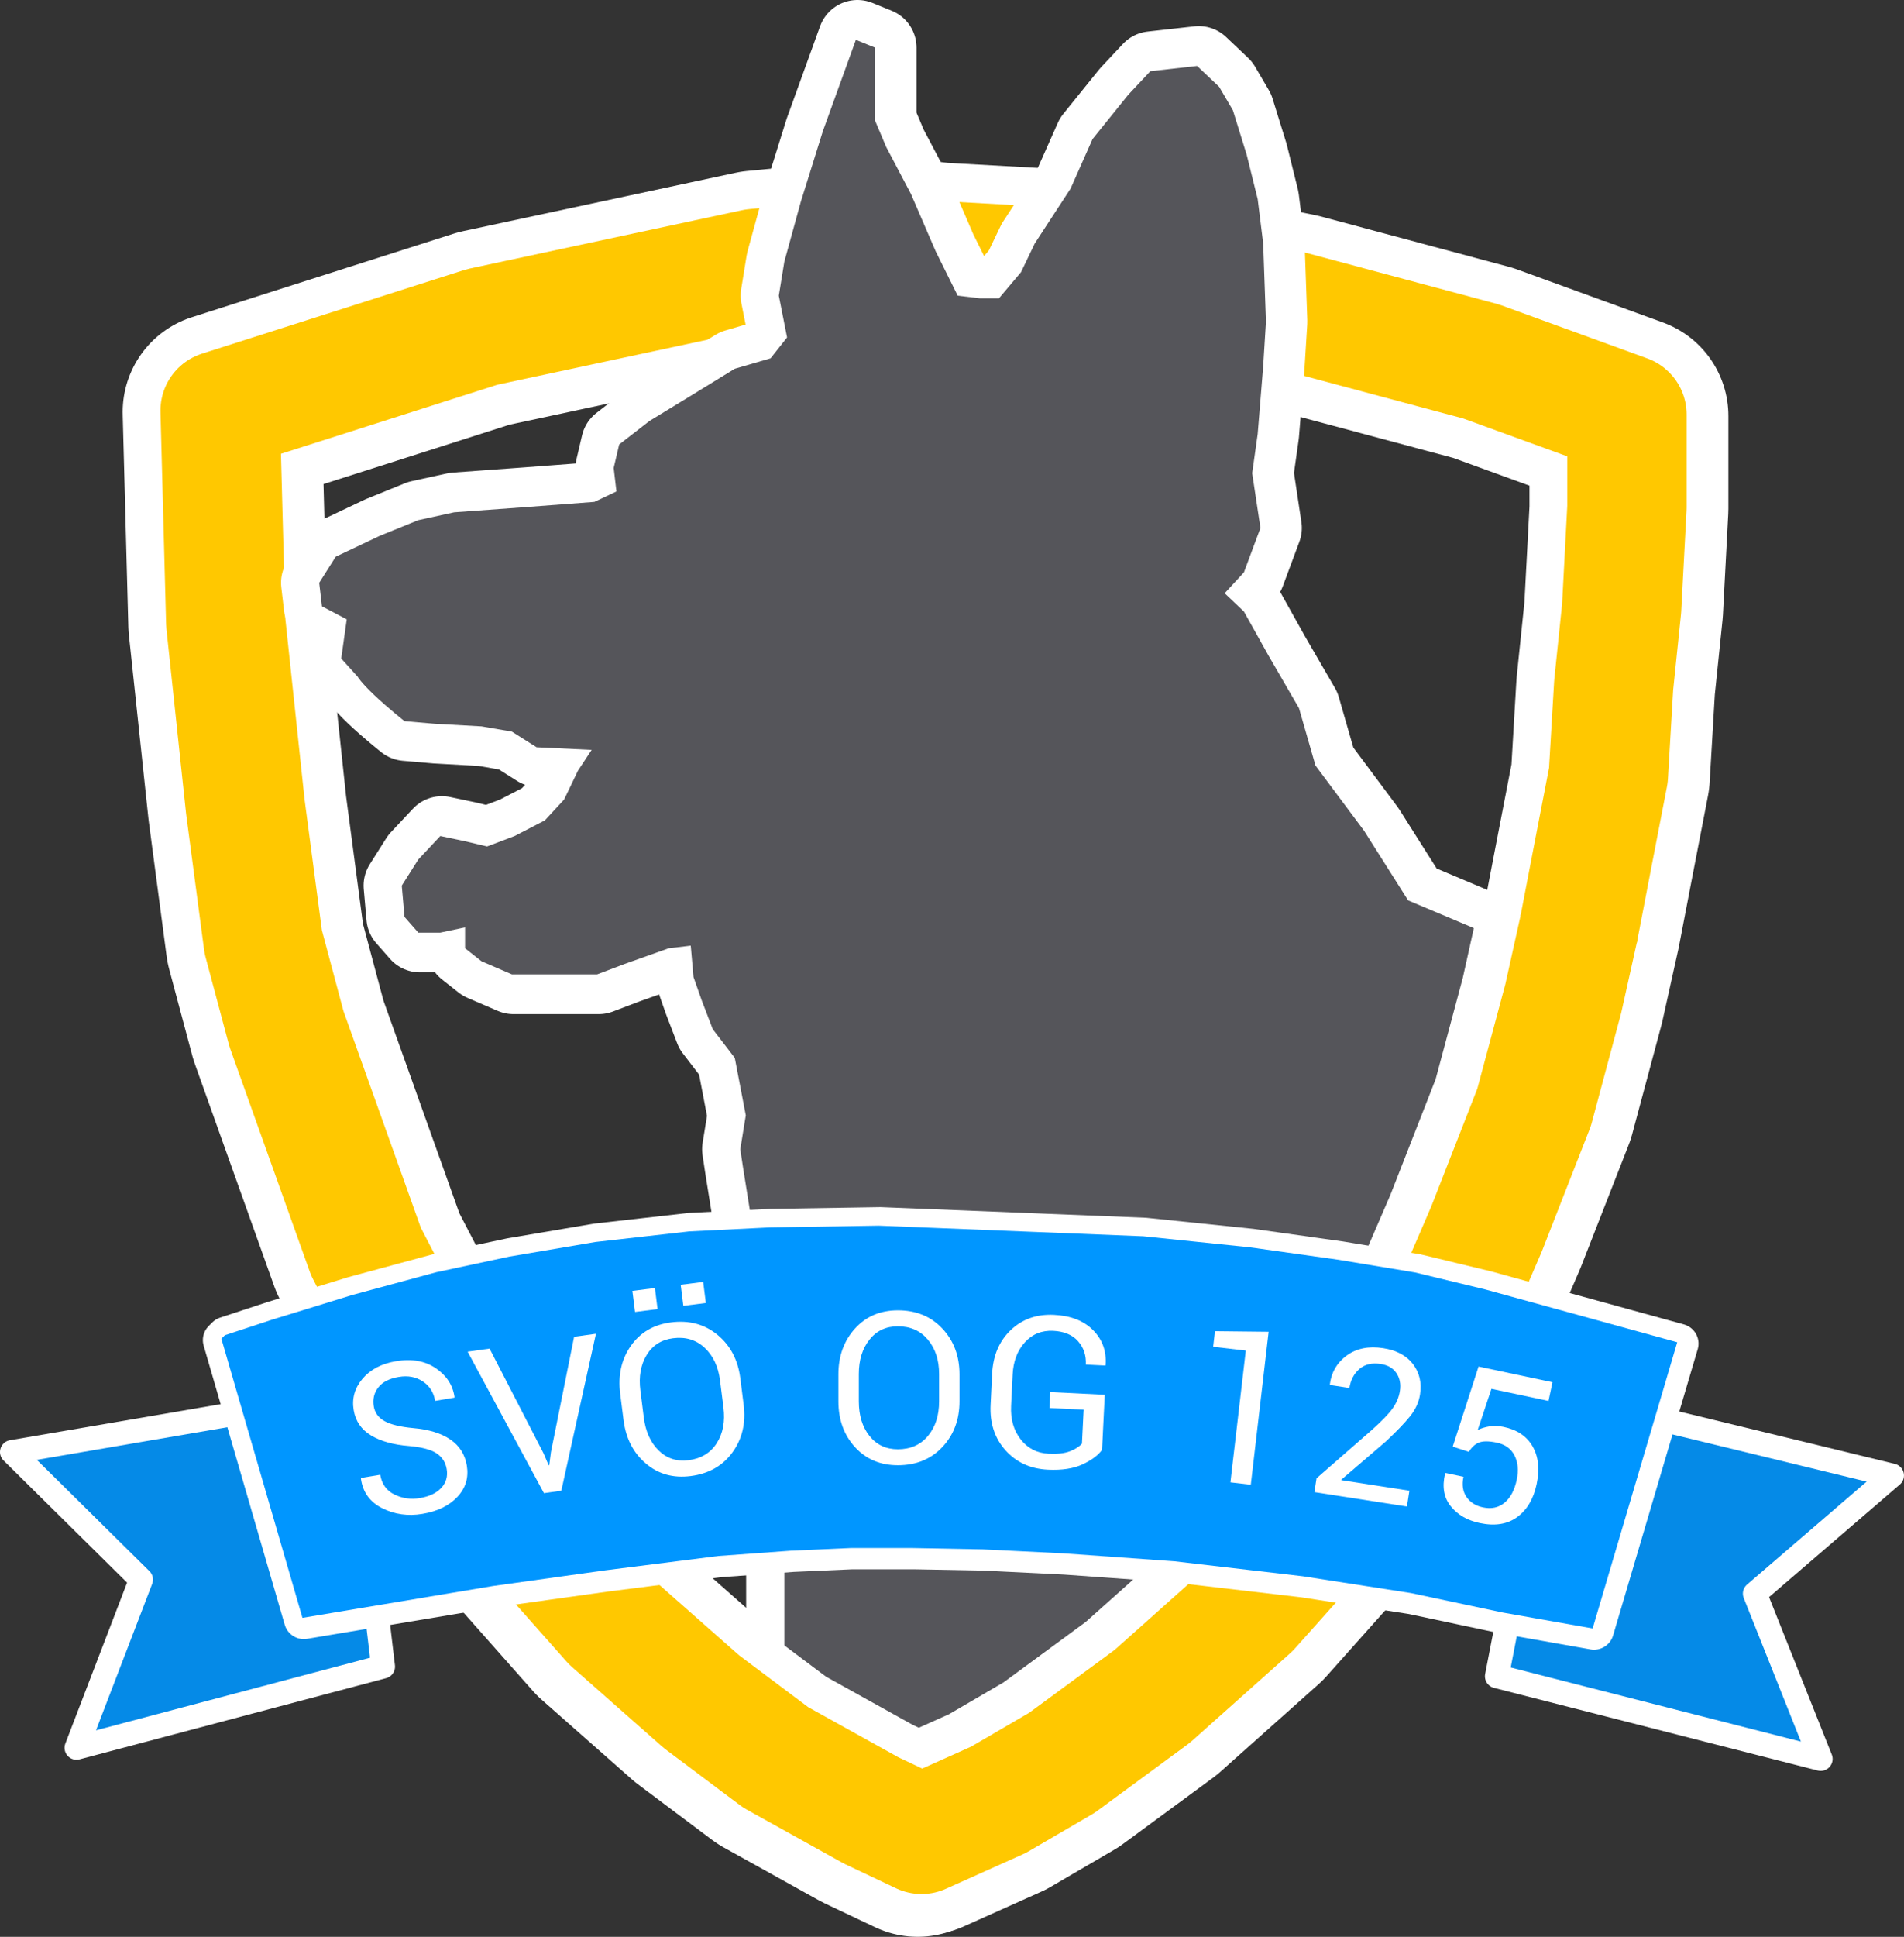 ﻿<?xml version="1.0" encoding="utf-8"?>
<!DOCTYPE svg PUBLIC "-//W3C//DTD SVG 1.1//EN" "http://www.w3.org/Graphics/SVG/1.1/DTD/svg11.dtd">
<svg xmlns="http://www.w3.org/2000/svg" xmlns:xlink="http://www.w3.org/1999/xlink" version="1.1" baseProfile="full" width="239.326" height="243.326" viewBox="0 0 239.33 243.33" enable-background="new 0 0 239.33 243.33" xml:space="preserve">
	<rect x="0" y="0" width="239.33" height="243.33" fill="#333333" stroke="none"/>
	<path fill="none" stroke-width="25" stroke-linejoin="round" stroke="#FFFFFF" stroke-opacity="1" d="M 27.92,51.761L 28.628,78.414L 31.087,101.511L 33.337,118.511L 36.254,129.427L 46.254,157.427L 55.254,174.761L 66.754,192.261L 77.087,203.927L 88.42,213.927L 97.754,220.927L 109.754,227.594L 116.087,230.594L 125.754,226.261L 133.754,221.594L 145.087,213.261L 157.42,202.261L 168.42,189.927L 176.42,175.594L 180.754,169.261L 187.087,154.594L 193.087,139.261L 196.754,125.594L 198.754,116.594L 200.42,107.927L 202.42,97.594L 203.087,86.261L 204.087,76.594L 204.754,63.927L 204.754,54.594L 204.754,52.261L 186.42,45.594L 162.754,39.261L 151.087,36.927L 140.754,35.261L 130.087,33.594L 118.087,32.927L 112.42,32.261L 95.087,33.927L 60.837,41.261L 27.92,51.761 Z "/>
	<path fill="none" stroke-width="15" stroke-linejoin="round" stroke="#FFC800" stroke-opacity="1" d="M 27.67,51.578L 28.378,78.231L 30.837,101.329L 33.087,118.329L 36.004,129.245L 46.004,157.245L 55.004,174.579L 66.504,192.079L 76.837,203.745L 88.17,213.745L 97.504,220.745L 109.504,227.412L 115.837,230.412L 125.504,226.079L 133.504,221.412L 144.837,213.079L 157.17,202.079L 168.17,189.745L 176.17,175.412L 180.504,169.079L 186.837,154.412L 192.837,139.079L 196.504,125.412L 198.504,116.412L 200.17,107.745L 202.17,97.412L 202.837,86.079L 203.837,76.412L 204.504,63.745L 204.504,54.412L 204.504,52.079L 186.17,45.412L 162.504,39.079L 150.837,36.745L 140.504,35.079L 129.837,33.412L 117.837,32.745L 112.17,32.079L 94.837,33.745L 60.587,41.079L 27.67,51.578 Z "/>
	<path fill="none" stroke-width="10" stroke-linejoin="round" stroke="#FFFFFF" stroke-opacity="1" d="M 99.217,223.988L 117.292,230.988L 161.528,199.488L 176.749,165.988L 189.628,148.172L 191.019,139.488L 194.73,125.36L 185.505,116.614L 177.203,113.116L 171.668,104.371L 165.556,96.172L 163.48,88.957L 159.675,82.398L 156.562,76.822L 154.14,74.527L 156.562,71.903L 158.637,66.328L 157.599,59.441L 158.291,54.522L 158.983,45.995L 159.329,40.419L 158.983,30.581L 158.291,25.006L 156.908,19.43L 155.178,13.855L 153.448,10.903L 150.681,8.28L 144.8,8.936L 142.032,11.887L 137.535,17.463L 134.767,23.694L 130.27,30.581L 128.54,34.188L 125.773,37.468L 123.351,37.468L 120.584,37.14L 117.816,31.565L 114.703,24.35L 111.589,18.446L 110.206,15.167L 110.206,8.608L 110.206,5.984L 107.784,5L 103.633,16.479L 100.865,25.334L 98.79,32.877L 98.098,37.14L 99.135,42.387L 97.06,45.011L 92.563,46.323L 86.682,49.93L 81.838,52.882L 78.033,55.833L 77.341,58.785L 77.687,61.736L 74.92,63.048L 66.271,63.704L 57.277,64.36L 52.779,65.344L 47.936,67.312L 42.401,69.936L 40.326,73.215L 40.672,76.166L 43.785,77.806L 43.093,82.726L 45.169,85.021C 45.169,85.021 45.515,85.677 47.244,87.317C 48.974,88.957 51.05,90.597 51.05,90.597L 54.855,90.924L 60.736,91.252L 64.541,91.908L 67.655,93.876L 74.574,94.204L 72.844,96.828L 71.114,100.435L 68.693,103.059L 64.888,105.027L 61.428,106.338L 58.66,105.683L 55.547,105.027L 52.779,107.978L 50.704,111.258L 51.05,115.193L 52.779,117.161L 55.547,117.161L 58.66,116.505L 58.66,119.129L 60.736,120.769L 64.541,122.408L 70.076,122.408L 75.266,122.408L 78.725,121.097L 84.26,119.129L 87.028,118.801L 87.374,122.736L 88.411,125.688L 89.795,129.295L 92.563,132.903L 93.946,140.118L 93.254,144.381L 93.6,146.677L 95.33,157.5L 93.946,169.306L 95.33,179.8L 96.714,190.951L 98.79,196.854L 98.79,206.693L 96.945,218.936L 99.217,223.988 Z "/>
	<path fill="#55555A" fill-opacity="1" stroke-width="0.2" stroke-linejoin="round" d="M 99.014,223.994L 117.089,230.994L 161.326,199.494L 176.547,165.994L 189.425,148.178L 190.817,139.494L 194.528,125.366L 185.303,116.62L 177,113.122L 171.465,104.376L 165.354,96.178L 163.278,88.963L 159.473,82.403L 156.359,76.828L 153.938,74.533L 156.359,71.909L 158.435,66.334L 157.397,59.447L 158.089,54.527L 158.781,46.001L 159.127,40.425L 158.781,30.587L 158.089,25.011L 156.705,19.436L 154.976,13.861L 153.246,10.909L 150.478,8.286L 144.597,8.942L 141.83,11.893L 137.333,17.468L 134.565,23.7L 130.068,30.587L 128.338,34.194L 125.571,37.474L 123.149,37.474L 120.381,37.146L 117.614,31.57L 114.5,24.355L 111.387,18.452L 110.003,15.173L 110.003,8.614L 110.003,5.99L 107.582,5.006L 103.43,16.484L 100.663,25.339L 98.587,32.882L 97.895,37.146L 98.933,42.393L 96.858,45.017L 92.36,46.328L 86.479,49.936L 81.636,52.888L 77.831,55.839L 77.139,58.791L 77.485,61.742L 74.717,63.054L 66.069,63.71L 57.074,64.366L 52.577,65.35L 47.734,67.317L 42.199,69.941L 40.123,73.221L 40.469,76.172L 43.583,77.812L 42.891,82.731L 44.966,85.027C 44.966,85.027 45.312,85.683 47.042,87.323C 48.772,88.963 50.847,90.602 50.847,90.602L 54.653,90.93L 60.534,91.258L 64.339,91.914L 67.453,93.882L 74.371,94.21L 72.642,96.834L 70.912,100.441L 68.49,103.065L 64.685,105.032L 61.226,106.344L 58.458,105.688L 55.345,105.032L 52.577,107.984L 50.502,111.264L 50.847,115.199L 52.577,117.167L 55.345,117.167L 58.458,116.511L 58.458,119.135L 60.534,120.774L 64.339,122.414L 69.874,122.414L 75.063,122.414L 78.523,121.102L 84.058,119.135L 86.825,118.807L 87.171,122.742L 88.209,125.694L 89.593,129.301L 92.36,132.909L 93.744,140.124L 93.052,144.387L 93.398,146.683L 95.128,157.505L 93.744,169.312L 95.128,179.806L 96.511,190.957L 98.587,196.86L 98.587,206.699L 96.742,218.942L 99.014,223.994 Z "/>
	<path fill="none" stroke-width="25" stroke-linejoin="round" stroke="#FFFFFF" stroke-opacity="1" d="M 66.016,192.493L 76.349,204.16L 87.682,214.16L 97.016,221.16L 109.016,227.826L 115.349,230.826L 125.016,226.493L 133.016,221.826L 144.349,213.493L 156.682,202.493L 167.682,190.16L 175.682,175.826L 180.016,169.493L 186.349,154.826L 192.349,139.493L 196.016,125.826L 198.016,116.826"/>
	<path fill="none" stroke-width="15" stroke-linejoin="round" stroke="#FFC800" stroke-opacity="1" d="M 66.501,192.117L 76.835,203.784L 88.168,213.784L 97.501,220.784L 109.501,227.451L 115.835,230.451L 125.501,226.117L 133.501,221.451L 144.835,213.117L 157.168,202.117L 168.168,189.784L 176.168,175.451L 180.501,169.117L 186.835,154.451L 192.835,139.117L 196.501,125.451L 198.501,116.451"/>
	<path fill="#058AE7" fill-opacity="1" stroke-width="3" stroke-linejoin="round" stroke="#FFFFFF" stroke-opacity="1" d="M 48.153,209.383L 44.096,175.132L 1.5,182.42L 17.727,198.452L 9.614,219.586L 48.153,209.383 Z "/>
	<path fill="#058AE7" fill-opacity="1" stroke-width="3" stroke-linejoin="round" stroke="#FFFFFF" stroke-opacity="1" d="M 228.857,220.984L 220.578,200.21L 237.826,185.371L 195.052,174.984L 188.153,210.597L 228.857,220.984 Z "/>
	<path fill="#FFFFFF" fill-opacity="1" stroke-width="5" stroke-linejoin="round" stroke="#FFFFFF" stroke-opacity="1" d="M 28,168.358L 38.191,203.424L 48.555,201.694L 62.119,199.429L 76.159,197.466L 90.474,195.653L 99.613,194.988L 107.091,194.655L 114.9,194.655L 123.707,194.821L 133.843,195.32L 147.8,196.319L 163.935,198.201L 177.543,200.314L 189.067,202.758L 200.366,204.756L 211,168.801L 199.884,165.745L 186.858,162.163L 178.042,160.032L 168.396,158.434L 157.272,156.87L 143.871,155.485L 130.025,154.93L 116.9,154.404L 110.638,154.153L 96.955,154.373L 86.819,154.872L 75.021,156.204L 64.221,158.035L 55.029,159.999L 44.447,162.862L 34.355,165.969L 28.443,167.914L 28,168.358 Z "/>
	<path fill="#0096FF" fill-opacity="1" stroke-width="0.2" stroke-linejoin="round" d="M 27.826,168.188L 38.017,203.254L 48.381,201.524L 61.945,199.259L 75.985,197.297L 90.3,195.484L 99.439,194.818L 106.917,194.485L 114.726,194.485L 123.533,194.652L 133.669,195.151L 147.626,196.15L 163.761,198.031L 177.369,200.145L 188.893,202.589L 200.192,204.586L 210.826,168.632L 199.71,165.575L 186.684,161.993L 177.868,159.863L 168.222,158.264L 157.098,156.7L 143.697,155.316L 129.851,154.761L 116.726,154.235L 110.464,153.984L 96.781,154.203L 86.645,154.703L 74.847,156.034L 64.047,157.865L 54.855,159.83L 44.273,162.693L 34.181,165.799L 28.269,167.744"/>
	<g>
		<path fill="#FFFFFF" fill-opacity="1" stroke-width="0.2" stroke-linejoin="round" d="M 56.149,184.564C 56.008,183.72 55.586,183.062 54.884,182.591C 54.181,182.12 53.029,181.812 51.428,181.668C 49.448,181.514 47.849,181.069 46.631,180.334C 45.412,179.598 44.688,178.538 44.457,177.154C 44.213,175.694 44.584,174.381 45.569,173.215C 46.554,172.05 47.964,171.314 49.797,171.008C 51.764,170.679 53.425,170.975 54.779,171.895C 56.134,172.815 56.919,174.021 57.134,175.511L 57.109,175.591L 54.693,175.995C 54.516,174.934 53.999,174.12 53.142,173.552C 52.286,172.984 51.281,172.796 50.127,172.989C 48.944,173.186 48.085,173.624 47.552,174.302C 47.019,174.979 46.829,175.776 46.981,176.691C 47.117,177.502 47.575,178.122 48.354,178.55C 49.134,178.979 50.334,179.268 51.953,179.418C 53.916,179.591 55.47,180.07 56.613,180.855C 57.757,181.64 58.445,182.729 58.677,184.121C 58.928,185.625 58.537,186.933 57.503,188.046C 56.47,189.16 54.998,189.876 53.088,190.194C 51.283,190.496 49.605,190.261 48.056,189.488C 46.506,188.716 45.611,187.486 45.371,185.797L 45.382,185.681L 47.794,185.278C 47.989,186.448 48.585,187.277 49.582,187.764C 50.578,188.251 51.637,188.401 52.758,188.214C 53.958,188.013 54.861,187.586 55.469,186.931C 56.076,186.276 56.303,185.487 56.149,184.564 Z "/>
		<path fill="#FFFFFF" fill-opacity="1" stroke-width="0.2" stroke-linejoin="round" d="M 68.321,182.583L 68.964,184.084L 69.039,184.073L 69.25,182.453L 72.165,167.943L 74.909,167.56L 70.556,187.286L 68.373,187.591L 58.779,169.815L 61.539,169.429L 68.321,182.583 Z "/>
		<path fill="#FFFFFF" fill-opacity="1" stroke-width="0.2" stroke-linejoin="round" d="M 93.477,176.488C 93.768,178.784 93.296,180.778 92.064,182.472C 90.83,184.165 89.077,185.156 86.803,185.444C 84.607,185.722 82.726,185.192 81.161,183.853C 79.596,182.514 78.668,180.697 78.377,178.401L 77.954,175.065C 77.665,172.778 78.11,170.787 79.291,169.091C 80.472,167.396 82.161,166.41 84.358,166.132C 86.631,165.844 88.576,166.368 90.193,167.704C 91.81,169.041 92.764,170.857 93.055,173.153L 93.477,176.488 Z M 90.505,173.421C 90.285,171.682 89.639,170.315 88.569,169.319C 87.497,168.324 86.178,167.925 84.61,168.124C 83.127,168.312 82.016,169.018 81.275,170.243C 80.534,171.468 80.274,172.95 80.494,174.689L 80.925,178.095C 81.147,179.85 81.77,181.229 82.793,182.231C 83.816,183.232 85.069,183.639 86.551,183.452C 88.127,183.252 89.308,182.539 90.094,181.312C 90.879,180.086 91.16,178.591 90.937,176.827L 90.505,173.421 Z M 88.724,163.697L 85.896,164.055L 85.561,161.41L 88.388,161.051L 88.724,163.697 Z M 82.656,164.465L 79.824,164.824L 79.489,162.179L 82.32,161.82L 82.656,164.465 Z "/>
		<path fill="#FFFFFF" fill-opacity="1" stroke-width="0.2" stroke-linejoin="round" d="M 120.607,176.04C 120.607,178.353 119.889,180.273 118.453,181.798C 117.017,183.323 115.153,184.085 112.861,184.085C 110.647,184.085 108.848,183.323 107.463,181.798C 106.078,180.273 105.386,178.353 105.386,176.04L 105.386,172.677C 105.386,170.371 106.078,168.452 107.463,166.919C 108.848,165.385 110.647,164.619 112.861,164.619C 115.153,164.619 117.017,165.383 118.453,166.913C 119.889,168.442 120.607,170.363 120.607,172.677L 120.607,176.04 Z M 118.044,172.623C 118.044,170.87 117.576,169.433 116.638,168.31C 115.701,167.188 114.442,166.627 112.861,166.627C 111.367,166.627 110.175,167.188 109.286,168.31C 108.397,169.433 107.953,170.87 107.953,172.623L 107.953,176.056C 107.953,177.826 108.397,179.272 109.286,180.394C 110.175,181.516 111.367,182.077 112.861,182.077C 114.45,182.077 115.711,181.518 116.644,180.4C 117.578,179.282 118.044,177.834 118.044,176.056L 118.044,172.623 Z "/>
		<path fill="#FFFFFF" fill-opacity="1" stroke-width="0.2" stroke-linejoin="round" d="M 138.526,182.145C 138.042,182.825 137.229,183.433 136.086,183.969C 134.943,184.505 133.482,184.729 131.704,184.642C 129.517,184.534 127.745,183.722 126.386,182.206C 125.027,180.69 124.404,178.787 124.517,176.495L 124.709,172.6C 124.822,170.308 125.603,168.473 127.053,167.096C 128.503,165.718 130.316,165.083 132.491,165.19C 134.599,165.294 136.237,165.936 137.404,167.116C 138.571,168.295 139.094,169.751 138.972,171.483L 138.944,171.557L 136.489,171.436C 136.545,170.285 136.219,169.307 135.511,168.503C 134.802,167.699 133.763,167.264 132.392,167.196C 130.944,167.125 129.751,167.608 128.814,168.647C 127.877,169.685 127.368,171.034 127.286,172.693L 127.093,176.613C 127.01,178.292 127.411,179.697 128.293,180.83C 129.176,181.962 130.346,182.564 131.803,182.636C 132.921,182.691 133.814,182.59 134.483,182.332C 135.152,182.074 135.658,181.754 135.999,181.37L 136.209,177.104L 131.914,176.893L 132.013,174.891L 138.867,175.229L 138.526,182.145 Z "/>
		<path fill="#FFFFFF" fill-opacity="1" stroke-width="0.2" stroke-linejoin="round" d="M 157.224,186.53L 154.662,186.231L 156.593,169.677L 152.492,169.199L 152.72,167.241L 159.465,167.315L 157.224,186.53 Z "/>
		<path fill="#FFFFFF" fill-opacity="1" stroke-width="0.2" stroke-linejoin="round" d="M 176.848,189.269L 165.216,187.463L 165.487,185.722L 172.453,179.635C 173.696,178.529 174.562,177.631 175.052,176.939C 175.542,176.248 175.845,175.522 175.964,174.762C 176.098,173.895 175.955,173.146 175.534,172.515C 175.114,171.885 174.457,171.501 173.565,171.362C 172.459,171.19 171.564,171.398 170.88,171.984C 170.195,172.571 169.775,173.369 169.618,174.379L 167.176,174L 167.16,173.918C 167.355,172.388 168.067,171.178 169.294,170.288C 170.522,169.397 172.048,169.094 173.873,169.377C 175.548,169.637 176.794,170.305 177.611,171.379C 178.428,172.453 178.722,173.722 178.495,175.185C 178.342,176.17 177.92,177.091 177.229,177.948C 176.538,178.805 175.525,179.856 174.19,181.102L 168.61,185.89L 168.625,185.96L 177.156,187.285L 176.848,189.269 Z "/>
		<path fill="#FFFFFF" fill-opacity="1" stroke-width="0.2" stroke-linejoin="round" d="M 182.604,181.743L 185.853,171.686L 195.143,173.656L 194.645,176.004L 187.471,174.482L 185.75,179.646C 186.212,179.434 186.705,179.286 187.229,179.199C 187.752,179.113 188.326,179.132 188.95,179.256C 190.668,179.603 191.898,180.42 192.641,181.706C 193.383,182.992 193.554,184.578 193.154,186.464C 192.764,188.306 191.951,189.682 190.716,190.59C 189.482,191.498 187.909,191.749 185.999,191.344C 184.428,191.011 183.211,190.304 182.349,189.224C 181.486,188.143 181.253,186.776 181.649,185.123L 181.69,185.05L 183.956,185.531C 183.742,186.542 183.866,187.387 184.33,188.066C 184.794,188.745 185.489,189.183 186.415,189.379C 187.478,189.605 188.381,189.406 189.125,188.785C 189.869,188.163 190.378,187.204 190.653,185.908C 190.903,184.729 190.81,183.712 190.373,182.858C 189.937,182.005 189.193,181.466 188.141,181.244C 187.155,181.034 186.409,181.031 185.905,181.233C 185.4,181.436 184.977,181.825 184.633,182.399L 182.604,181.743 Z "/>
	</g>
</svg>
